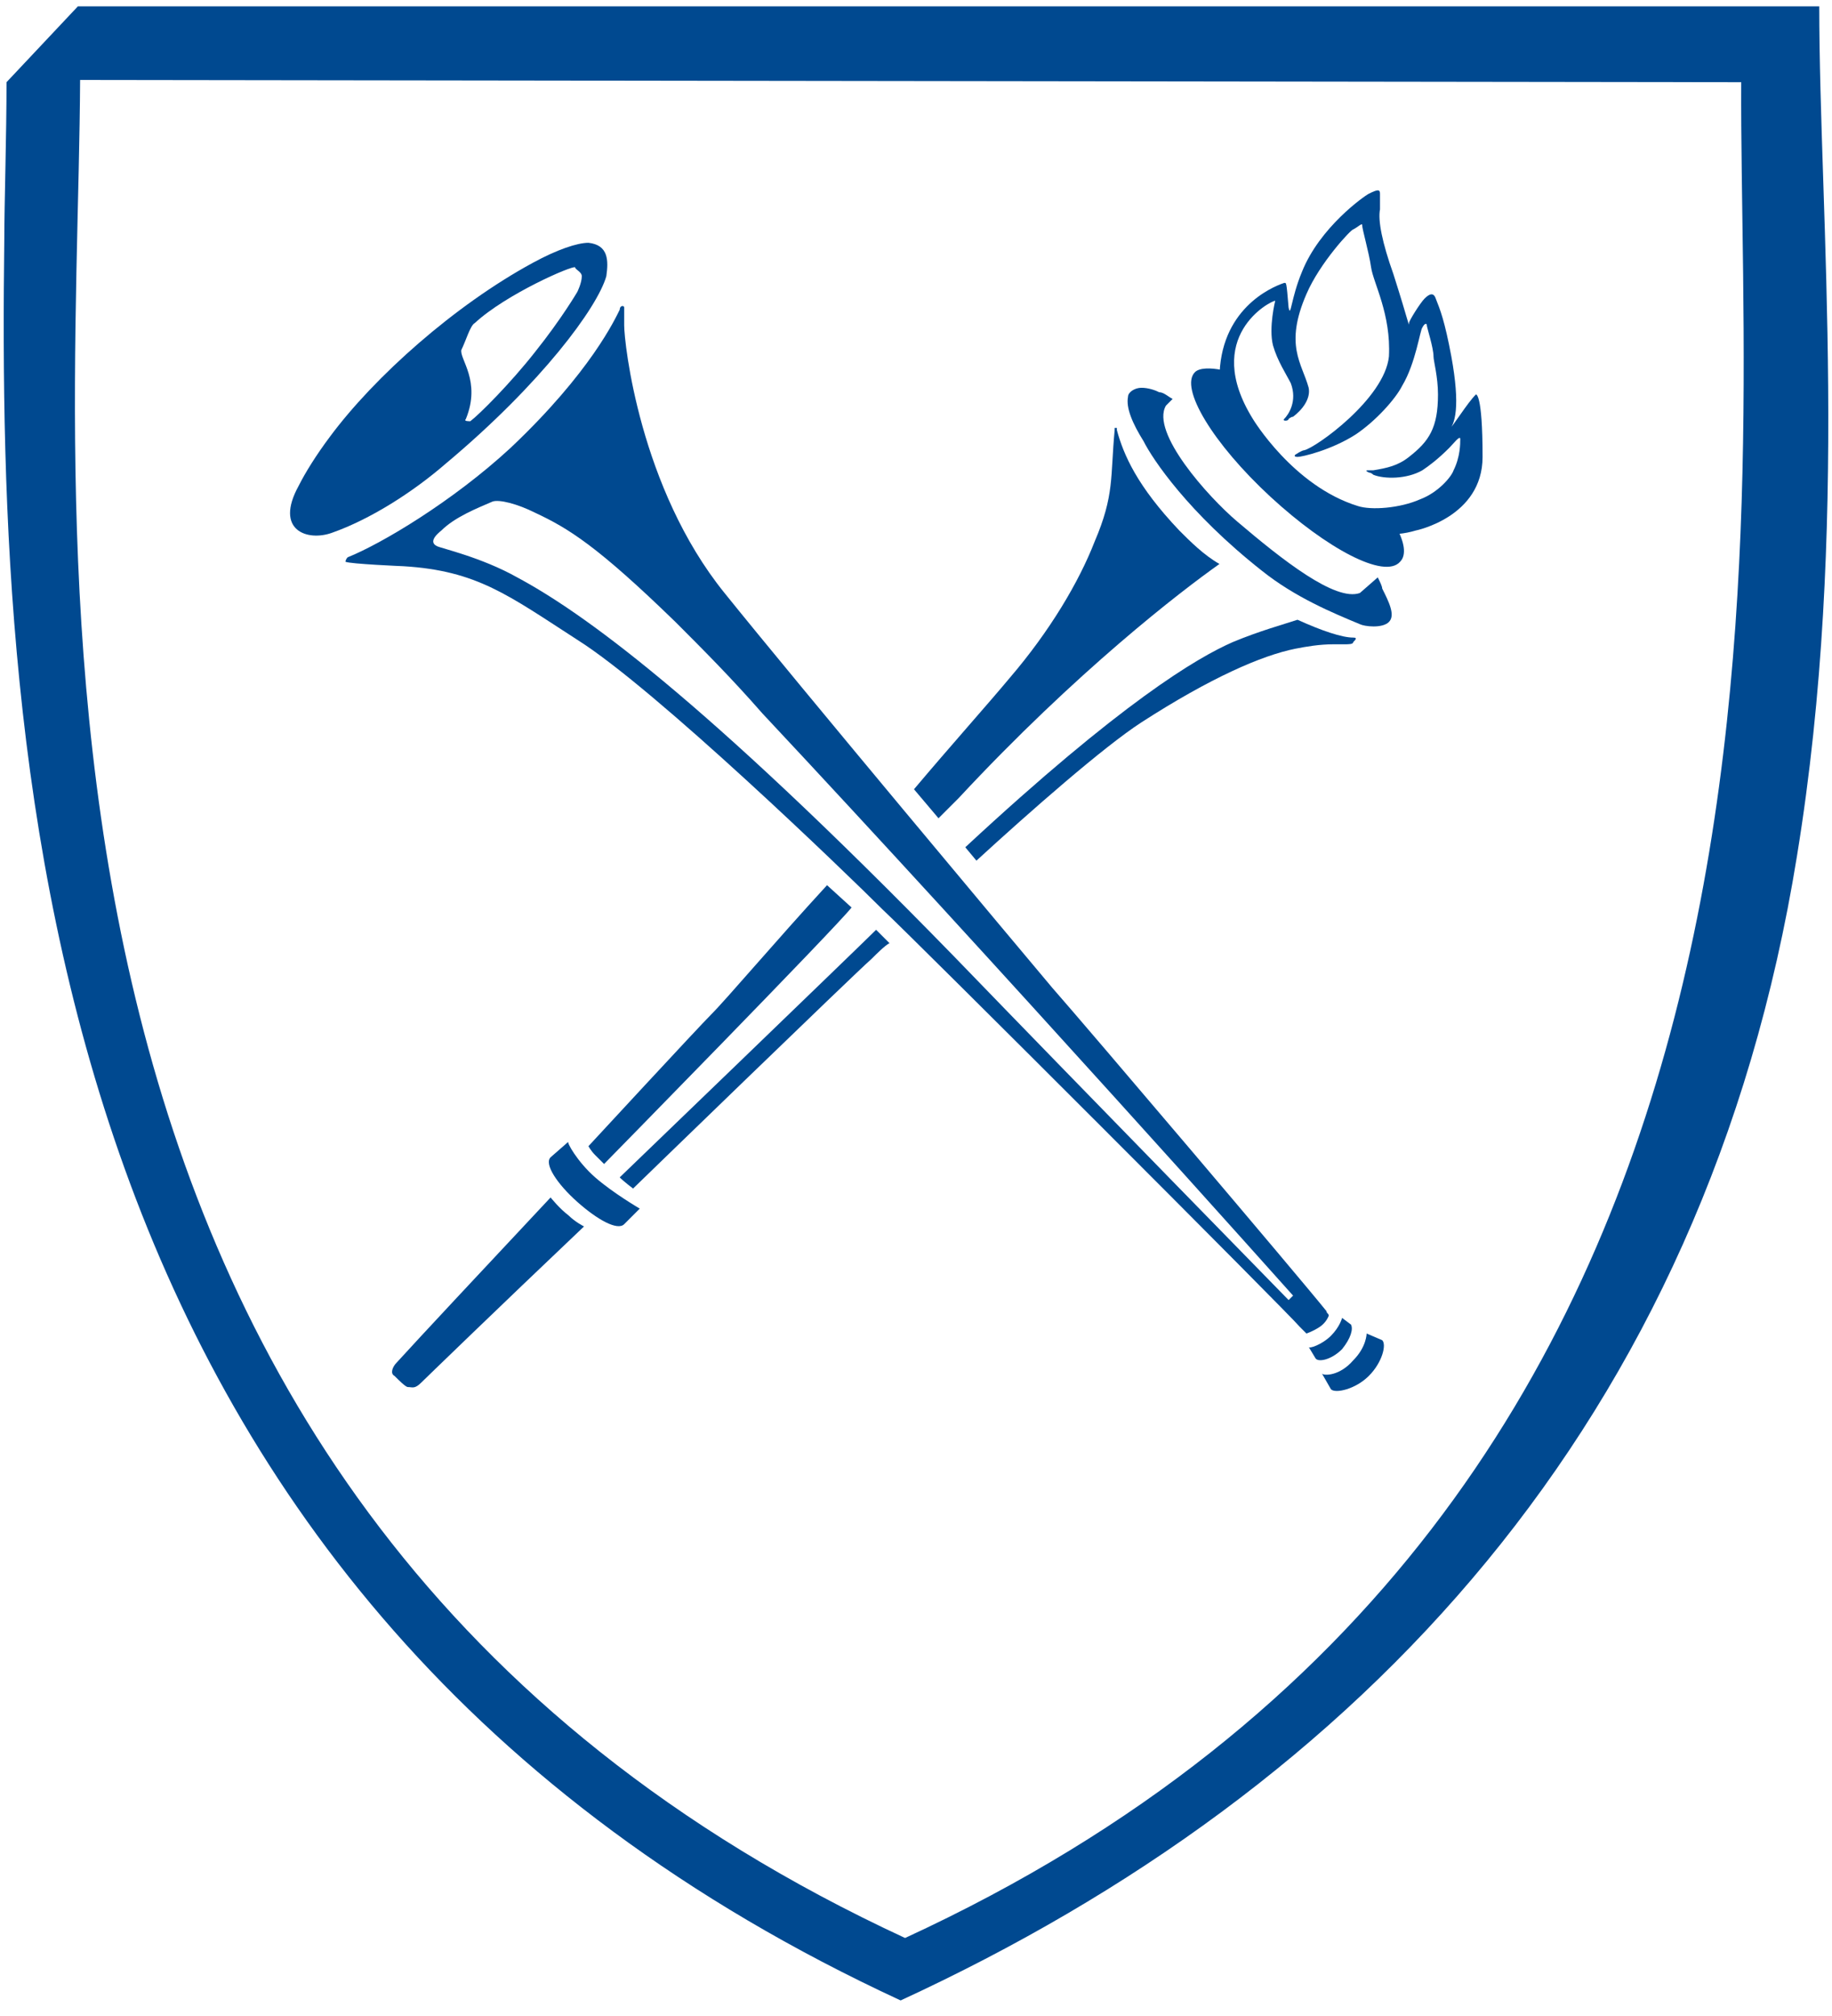 <svg width="80" height="88" viewBox="0 0 80 88" fill="none" xmlns="http://www.w3.org/2000/svg">
<path d="M39.523 84.595C-1.467 65.609 3.401 23.255 3.498 3.49L76.035 3.588C75.938 23.353 80.514 65.706 39.523 84.595ZM3.401 0.277L0.285 3.588C0.285 5.924 0.188 8.943 0.188 10.403C-0.104 33.673 1.454 69.796 39.329 87.321C59.386 78.072 74.477 62.104 78.469 37.373C80.806 23.061 79.443 9.429 79.443 0.277L3.401 0.277Z" fill="#004990"/>
<path d="M24.043 52.27C21.122 55.386 18.298 58.404 17.325 59.475C17.13 59.67 17.032 59.962 17.227 60.059C17.422 60.254 17.714 60.546 17.811 60.546C18.006 60.546 18.104 60.644 18.396 60.351C18.493 60.254 21.706 57.138 25.503 53.536C25.503 53.536 25.114 53.341 24.822 53.049C24.432 52.757 24.043 52.27 24.043 52.27Z" fill="#004990"/>
<path d="M25.99 51.394C26.769 52.075 27.937 52.757 27.937 52.757L27.256 53.438C26.964 53.73 26.087 53.244 25.211 52.465C24.335 51.686 23.751 50.81 24.043 50.517L24.822 49.836C24.724 49.836 25.211 50.712 25.99 51.394Z" fill="#004990"/>
<path d="M59.094 59.378C59.678 58.793 59.678 58.209 59.678 58.209L60.359 58.501C60.554 58.696 60.359 59.475 59.775 60.059C59.191 60.643 58.315 60.838 58.12 60.643L57.73 59.962C57.828 60.059 58.509 60.059 59.094 59.378Z" fill="#004990"/>
<path d="M58.12 58.307C58.51 57.917 58.607 57.528 58.607 57.528L58.996 57.82C59.094 58.014 58.996 58.404 58.607 58.891C58.12 59.378 57.536 59.475 57.439 59.28L57.147 58.794C57.147 58.891 57.731 58.696 58.12 58.307Z" fill="#004990"/>
<path d="M60.164 25.203L59.385 25.884C58.314 26.274 55.977 24.424 54.03 22.768C52.764 21.698 50.233 18.874 50.914 17.706L51.206 17.413C51.011 17.316 50.817 17.121 50.622 17.121C50.427 17.024 50.135 16.927 49.843 16.927C49.551 16.927 49.259 17.121 49.259 17.316C49.161 17.803 49.454 18.485 49.94 19.263C50.33 20.042 51.888 22.379 55.101 24.911C56.561 26.079 58.217 26.761 59.385 27.247C59.58 27.345 60.358 27.442 60.651 27.15C60.943 26.858 60.651 26.274 60.358 25.689C60.358 25.592 60.261 25.397 60.164 25.203Z" fill="#004990"/>
<path d="M27.257 13.421C27.257 13.616 27.257 13.908 27.257 14.2C27.257 14.979 27.938 21.308 31.638 25.884C34.851 29.876 44.393 41.268 45.951 43.118C47.411 44.773 56.758 55.775 57.927 57.236C57.927 57.333 58.024 57.333 58.024 57.43C58.024 57.43 57.927 57.722 57.635 57.917C57.342 58.112 57.05 58.209 57.05 58.209L56.758 57.917C56.369 57.43 40.109 41.17 38.551 39.71C36.993 38.152 28.62 30.071 25.212 27.929C22.194 25.981 20.831 24.91 17.617 24.716C17.617 24.716 15.281 24.618 15.086 24.521C15.086 24.521 15.086 24.424 15.183 24.326C16.644 23.742 19.759 21.892 22.291 19.555C25.796 16.245 26.867 13.908 27.062 13.519C27.062 13.324 27.257 13.324 27.257 13.421ZM29.496 27.15C26.088 23.839 24.822 23.06 23.362 22.379C22.583 21.989 21.804 21.795 21.512 21.892C20.831 22.184 19.857 22.574 19.273 23.158C18.786 23.547 18.883 23.742 19.078 23.839C19.273 23.937 21.025 24.326 22.583 25.202C25.309 26.663 30.47 30.265 41.667 41.755C47.314 47.596 56.271 56.749 56.271 56.749L56.466 56.554C56.466 56.554 43.419 41.949 33.293 31.142C31.93 29.584 30.664 28.318 29.496 27.15Z" fill="#004990"/>
<path d="M19.466 20.237C18.006 21.503 16.156 22.671 14.501 23.255C13.43 23.645 11.969 23.158 13.04 21.211C13.332 20.626 13.819 19.848 14.403 19.069C16.351 16.44 19.856 13.324 23.264 11.474C24.335 10.89 25.211 10.598 25.698 10.598C26.574 10.695 26.574 11.377 26.477 12.058C26.087 13.421 23.653 16.732 19.466 20.237ZM20.537 18.387C20.927 18.095 22.29 16.732 23.361 15.369C24.529 13.908 25.211 12.74 25.211 12.74C25.211 12.74 25.406 12.35 25.406 12.058C25.406 11.864 25.114 11.766 25.114 11.669C25.016 11.571 22.095 12.837 20.732 14.103C20.537 14.2 20.343 14.882 20.148 15.271C20.051 15.661 21.024 16.634 20.343 18.29C20.245 18.387 20.44 18.387 20.537 18.387Z" fill="#004990"/>
<path d="M38.258 40.586C37.576 41.268 27.061 51.394 27.061 51.394C27.255 51.589 27.645 51.881 27.645 51.881C27.645 51.881 37.284 42.534 38.063 41.852C38.258 41.657 38.647 41.268 38.842 41.17L38.258 40.586Z" fill="#004990"/>
<path d="M58.218 28.124C58.412 28.124 58.51 28.124 58.704 28.124C58.899 28.124 59.094 28.124 59.094 28.026C59.191 27.929 59.289 27.831 59.094 27.831C58.607 27.831 57.731 27.539 56.66 27.053C56.075 27.247 55.005 27.539 53.836 28.026C52.278 28.708 48.968 30.655 42.152 36.984L42.639 37.568C44.976 35.426 48.189 32.602 49.844 31.531C52.862 29.584 55.102 28.61 56.562 28.318C57.049 28.221 57.633 28.124 58.218 28.124Z" fill="#004990"/>
<path d="M51.499 23.158C49.649 21.211 49.064 19.848 48.772 18.776V18.679H48.675V18.776C48.48 20.821 48.675 21.6 47.799 23.645C47.117 25.397 45.851 27.539 44.099 29.584C43.125 30.752 41.47 32.602 39.912 34.452L40.983 35.718C41.081 35.621 41.47 35.231 41.859 34.842C47.02 29.292 51.596 25.787 53.251 24.618C52.57 24.229 51.985 23.645 51.499 23.158Z" fill="#004990"/>
<path d="M36.115 38.639C33.876 41.073 31.734 43.605 31.052 44.286C30.468 44.87 25.697 50.031 25.697 50.031C25.697 50.031 25.795 50.225 25.989 50.42C26.184 50.615 26.379 50.809 26.379 50.809C26.379 50.809 36.505 40.489 37.186 39.613L36.115 38.639Z" fill="#004990"/>
<path d="M53.349 16.342C53.349 16.245 53.349 16.148 53.349 16.148C52.862 16.05 52.376 16.05 52.181 16.245C51.499 16.927 52.96 19.361 55.491 21.697C57.925 23.937 60.457 25.3 61.139 24.521C61.431 24.229 61.333 23.645 60.944 22.963C57.439 23.353 53.349 18.582 53.349 16.342Z" fill="#004990"/>
<path d="M64.449 17.219C64.059 17.608 63.475 18.582 63.183 18.874C63.573 18.582 63.767 17.705 63.378 15.563C63.086 14.005 62.891 13.519 62.696 13.032C62.599 12.74 62.404 12.837 62.209 13.032C62.015 13.227 61.528 14.005 61.528 14.103C61.528 14.298 61.528 14.103 60.846 11.961C60.36 10.598 60.165 9.624 60.262 9.137C60.262 8.845 60.262 8.65 60.262 8.456C60.262 8.261 60.165 8.261 59.775 8.456C59.581 8.553 57.633 9.916 56.855 11.864C56.368 13.032 56.368 13.908 56.27 13.421C56.173 12.253 56.173 12.35 56.075 12.35C55.491 12.545 53.252 13.519 53.252 16.537C53.252 19.069 57.925 24.326 61.82 23.158C61.82 23.158 64.741 22.574 64.741 19.945C64.741 17.121 64.449 17.219 64.449 17.219ZM63.475 20.529C63.378 20.821 62.794 21.503 62.015 21.795C61.139 22.184 59.873 22.282 59.289 22.087C56.465 21.211 54.712 18.29 54.712 18.29C52.473 14.687 55.491 13.129 55.686 13.129C55.686 13.129 55.394 14.298 55.589 15.077C55.783 15.758 56.173 16.342 56.368 16.732C56.66 17.511 56.27 18.095 56.075 18.29C55.978 18.387 56.27 18.387 56.27 18.29C56.27 18.29 56.368 18.192 56.465 18.192C56.855 17.9 57.244 17.413 57.147 16.927C56.855 15.855 56.075 15.077 57.049 12.837C57.633 11.474 58.996 10.014 59.094 10.014C59.289 9.916 59.483 9.721 59.483 9.819C59.483 10.014 59.775 10.987 59.873 11.669C59.97 12.35 60.749 13.713 60.652 15.563C60.457 17.413 57.439 19.555 56.952 19.653C56.855 19.653 56.562 19.848 56.562 19.848C56.465 19.945 56.66 19.945 56.66 19.945C56.855 19.945 58.12 19.653 59.191 18.971C60.068 18.387 60.944 17.413 61.236 16.829C61.82 15.855 62.015 14.395 62.112 14.298C62.209 14.103 62.307 14.103 62.307 14.2C62.307 14.298 62.599 15.174 62.599 15.563C62.599 15.758 62.794 16.44 62.794 17.219C62.794 18.679 62.404 19.263 61.528 19.945C61.041 20.334 60.554 20.432 59.97 20.529H59.775C59.678 20.529 59.581 20.529 59.775 20.626C59.775 20.626 59.873 20.626 59.97 20.724C60.457 20.919 61.431 20.919 62.112 20.529C62.404 20.334 62.794 20.042 63.281 19.555C63.475 19.361 63.767 18.971 63.767 19.166C63.767 19.361 63.767 19.945 63.475 20.529Z" fill="#004990"/>
</svg>

